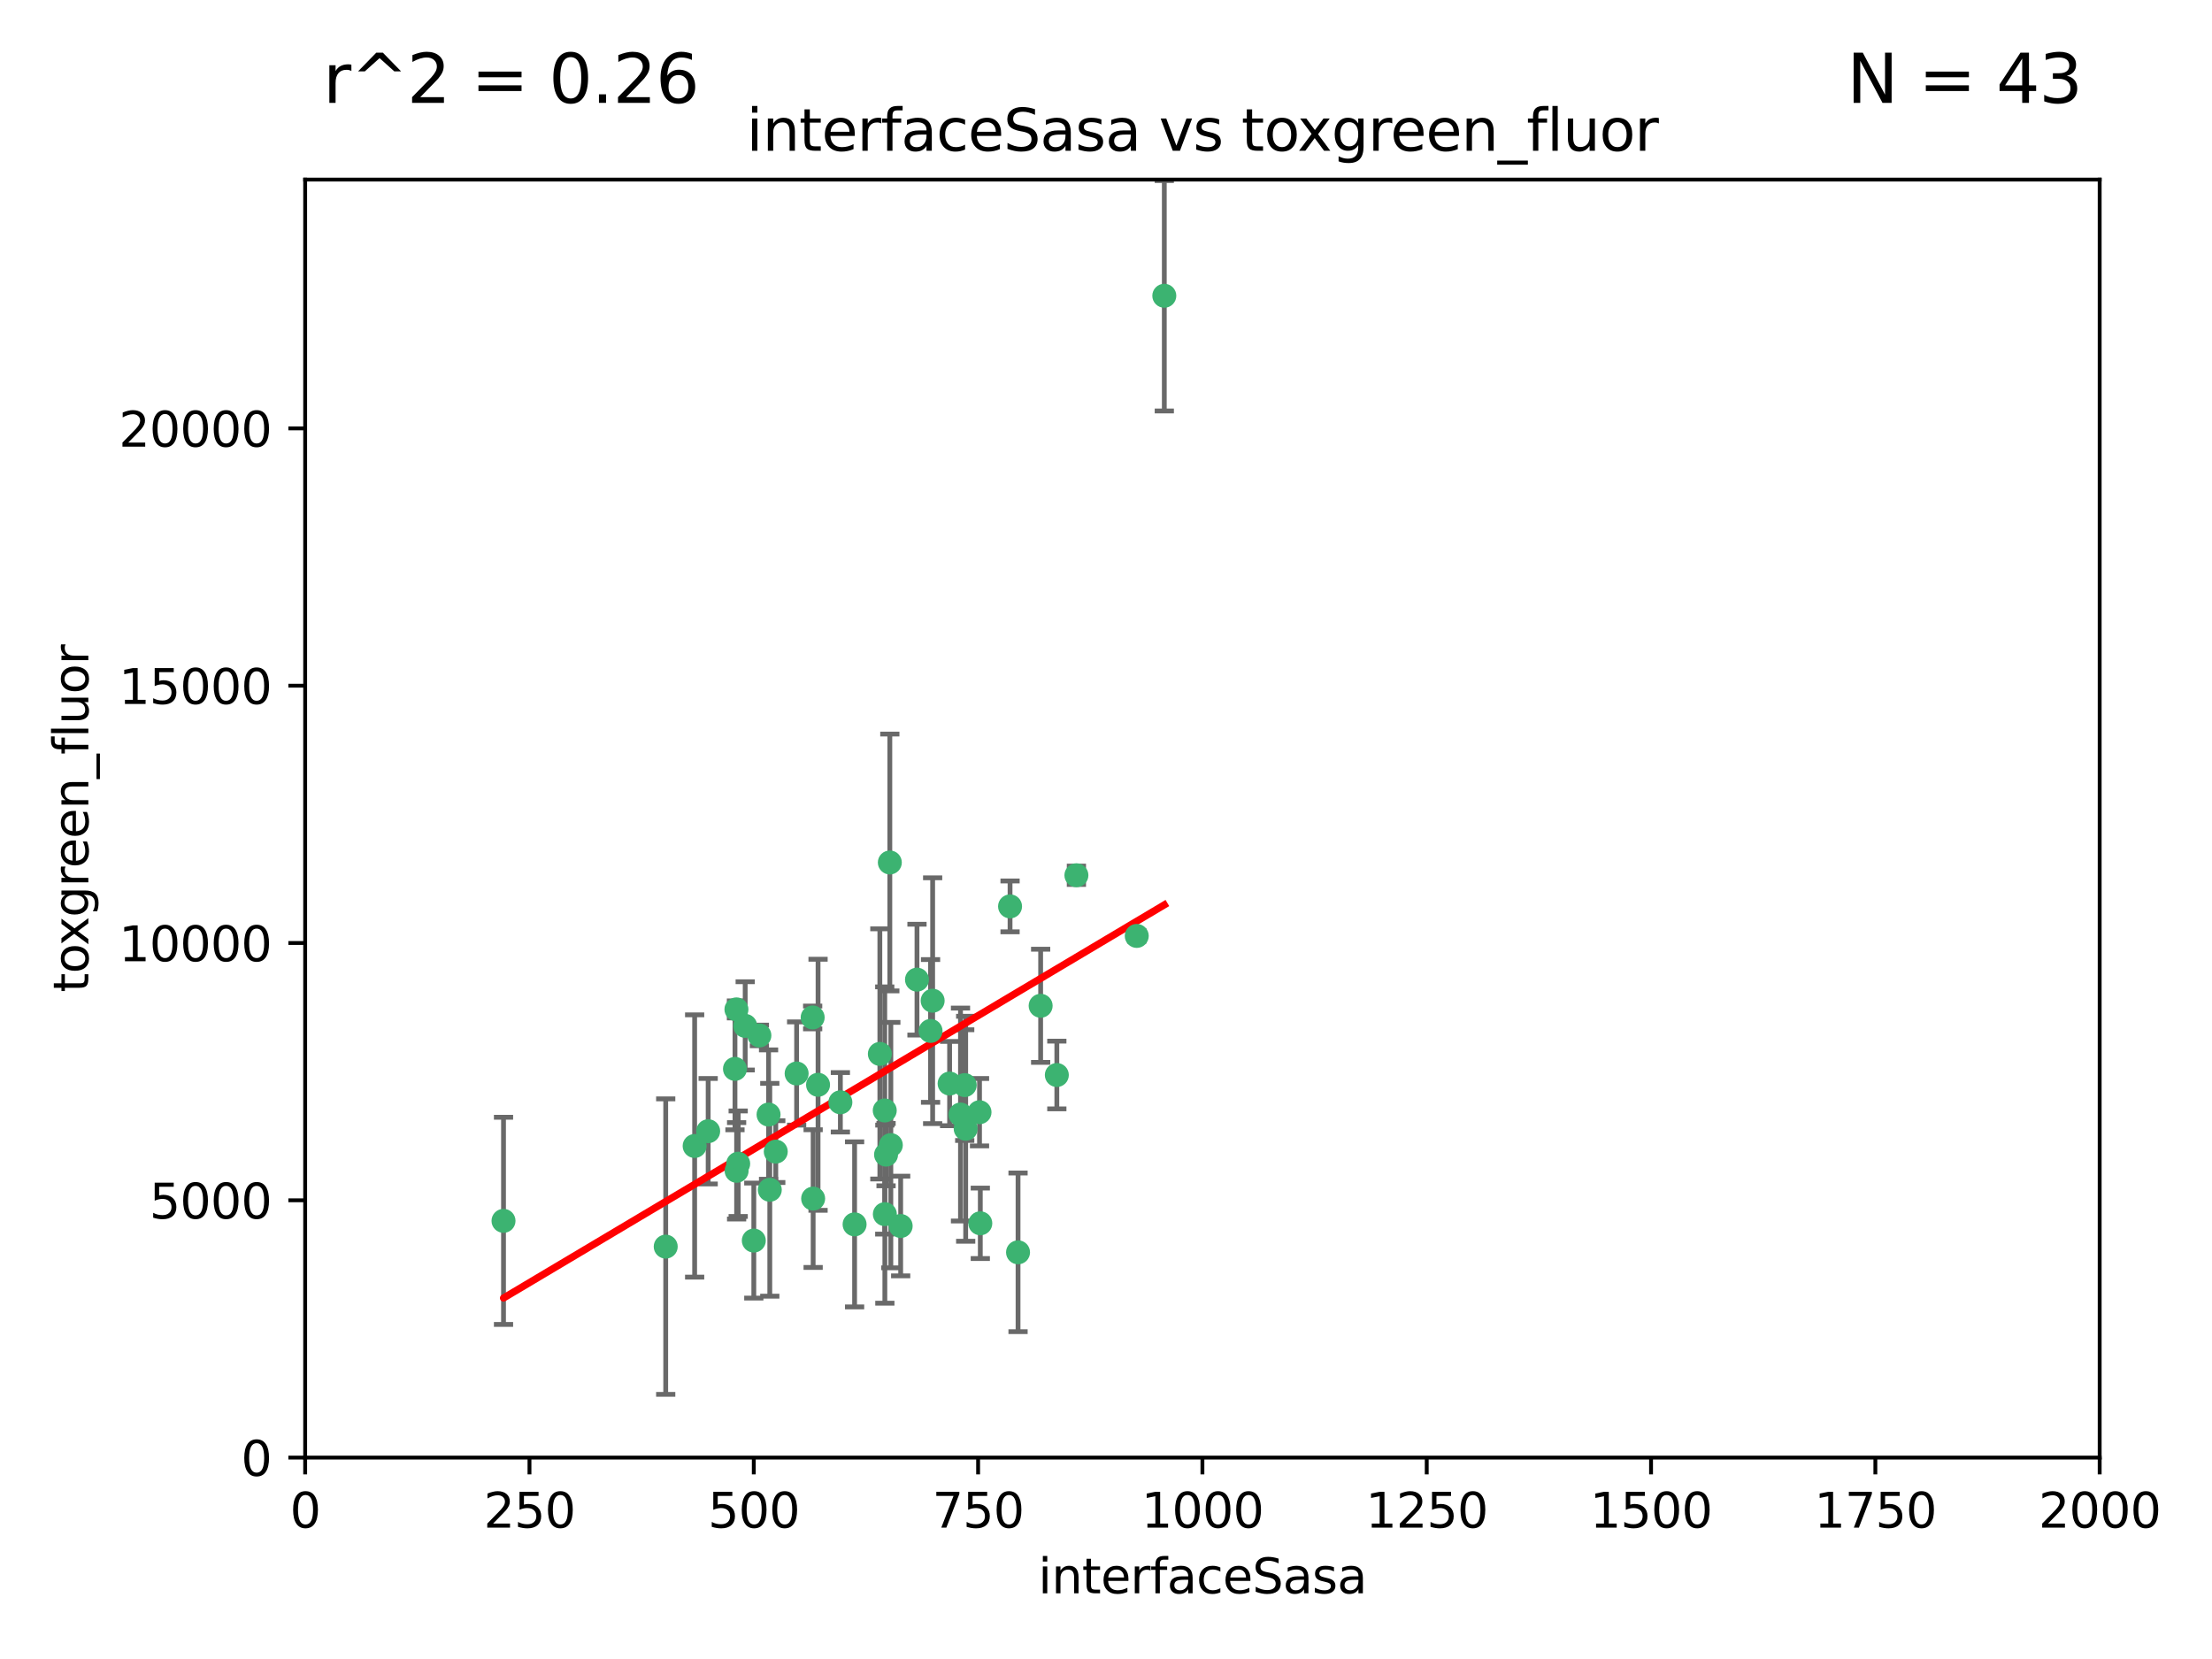 <?xml version="1.0" encoding="utf-8" standalone="no"?>
<!DOCTYPE svg PUBLIC "-//W3C//DTD SVG 1.1//EN"
  "http://www.w3.org/Graphics/SVG/1.1/DTD/svg11.dtd">
<svg xmlns:xlink="http://www.w3.org/1999/xlink" width="460.8pt" height="345.6pt" viewBox="0 0 460.8 345.6" xmlns="http://www.w3.org/2000/svg" version="1.1">
 <defs>
  <style type="text/css">*{stroke-linejoin: round; stroke-linecap: butt}</style>
 </defs>
 <g id="figure_1">
  <g id="patch_1">
   <path d="M 0 345.6 
L 460.8 345.6 
L 460.8 0 
L 0 0 
z
" style="fill: #ffffff"/>
  </g>
  <g id="axes_1">
   <g id="patch_2">
    <path d="M 63.571 303.64 
L 437.4 303.64 
L 437.4 37.411 
L 63.571 37.411 
z
" style="fill: #ffffff"/>
   </g>
   <g id="PathCollection_1">
    <defs>
     <path id="m0ad958ad41" d="M 0 1.118 
C 0.297 1.118 0.581 1 0.791 0.791 
C 1 0.581 1.118 0.297 1.118 0 
C 1.118 -0.297 1 -0.581 0.791 -0.791 
C 0.581 -1 0.297 -1.118 0 -1.118 
C -0.297 -1.118 -0.581 -1 -0.791 -0.791 
C -1 -0.581 -1.118 -0.297 -1.118 0 
C -1.118 0.297 -1 0.581 -0.791 0.791 
C -0.581 1 -0.297 1.118 0 1.118 
z
" style="stroke: #3cb371"/>
    </defs>
    <g clip-path="url(#p25131ff11c)">
     <use xlink:href="#m0ad958ad41" x="242.546" y="61.614" style="fill: #3cb371; stroke: #3cb371"/>
     <use xlink:href="#m0ad958ad41" x="224.235" y="182.332" style="fill: #3cb371; stroke: #3cb371"/>
     <use xlink:href="#m0ad958ad41" x="212.077" y="260.882" style="fill: #3cb371; stroke: #3cb371"/>
     <use xlink:href="#m0ad958ad41" x="216.785" y="209.523" style="fill: #3cb371; stroke: #3cb371"/>
     <use xlink:href="#m0ad958ad41" x="220.157" y="223.946" style="fill: #3cb371; stroke: #3cb371"/>
     <use xlink:href="#m0ad958ad41" x="160.361" y="247.854" style="fill: #3cb371; stroke: #3cb371"/>
     <use xlink:href="#m0ad958ad41" x="236.807" y="194.97" style="fill: #3cb371; stroke: #3cb371"/>
     <use xlink:href="#m0ad958ad41" x="183.29" y="219.551" style="fill: #3cb371; stroke: #3cb371"/>
     <use xlink:href="#m0ad958ad41" x="204.215" y="254.837" style="fill: #3cb371; stroke: #3cb371"/>
     <use xlink:href="#m0ad958ad41" x="184.309" y="231.332" style="fill: #3cb371; stroke: #3cb371"/>
     <use xlink:href="#m0ad958ad41" x="201.17" y="235.142" style="fill: #3cb371; stroke: #3cb371"/>
     <use xlink:href="#m0ad958ad41" x="197.821" y="225.726" style="fill: #3cb371; stroke: #3cb371"/>
     <use xlink:href="#m0ad958ad41" x="178.028" y="255.06" style="fill: #3cb371; stroke: #3cb371"/>
     <use xlink:href="#m0ad958ad41" x="175.066" y="229.629" style="fill: #3cb371; stroke: #3cb371"/>
     <use xlink:href="#m0ad958ad41" x="193.852" y="214.763" style="fill: #3cb371; stroke: #3cb371"/>
     <use xlink:href="#m0ad958ad41" x="153.451" y="243.9" style="fill: #3cb371; stroke: #3cb371"/>
     <use xlink:href="#m0ad958ad41" x="184.581" y="240.53" style="fill: #3cb371; stroke: #3cb371"/>
     <use xlink:href="#m0ad958ad41" x="184.331" y="252.93" style="fill: #3cb371; stroke: #3cb371"/>
     <use xlink:href="#m0ad958ad41" x="158.193" y="215.703" style="fill: #3cb371; stroke: #3cb371"/>
     <use xlink:href="#m0ad958ad41" x="191.024" y="204.074" style="fill: #3cb371; stroke: #3cb371"/>
     <use xlink:href="#m0ad958ad41" x="170.415" y="225.982" style="fill: #3cb371; stroke: #3cb371"/>
     <use xlink:href="#m0ad958ad41" x="185.576" y="238.546" style="fill: #3cb371; stroke: #3cb371"/>
     <use xlink:href="#m0ad958ad41" x="161.606" y="239.903" style="fill: #3cb371; stroke: #3cb371"/>
     <use xlink:href="#m0ad958ad41" x="210.413" y="188.817" style="fill: #3cb371; stroke: #3cb371"/>
     <use xlink:href="#m0ad958ad41" x="169.294" y="211.954" style="fill: #3cb371; stroke: #3cb371"/>
     <use xlink:href="#m0ad958ad41" x="147.524" y="235.652" style="fill: #3cb371; stroke: #3cb371"/>
     <use xlink:href="#m0ad958ad41" x="187.626" y="255.398" style="fill: #3cb371; stroke: #3cb371"/>
     <use xlink:href="#m0ad958ad41" x="194.288" y="208.467" style="fill: #3cb371; stroke: #3cb371"/>
     <use xlink:href="#m0ad958ad41" x="155.238" y="213.709" style="fill: #3cb371; stroke: #3cb371"/>
     <use xlink:href="#m0ad958ad41" x="153.778" y="242.42" style="fill: #3cb371; stroke: #3cb371"/>
     <use xlink:href="#m0ad958ad41" x="200.09" y="232.178" style="fill: #3cb371; stroke: #3cb371"/>
     <use xlink:href="#m0ad958ad41" x="169.393" y="249.688" style="fill: #3cb371; stroke: #3cb371"/>
     <use xlink:href="#m0ad958ad41" x="157.032" y="258.434" style="fill: #3cb371; stroke: #3cb371"/>
     <use xlink:href="#m0ad958ad41" x="138.681" y="259.693" style="fill: #3cb371; stroke: #3cb371"/>
     <use xlink:href="#m0ad958ad41" x="204.052" y="231.695" style="fill: #3cb371; stroke: #3cb371"/>
     <use xlink:href="#m0ad958ad41" x="144.707" y="238.73" style="fill: #3cb371; stroke: #3cb371"/>
     <use xlink:href="#m0ad958ad41" x="104.891" y="254.326" style="fill: #3cb371; stroke: #3cb371"/>
     <use xlink:href="#m0ad958ad41" x="165.952" y="223.629" style="fill: #3cb371; stroke: #3cb371"/>
     <use xlink:href="#m0ad958ad41" x="185.368" y="179.671" style="fill: #3cb371; stroke: #3cb371"/>
     <use xlink:href="#m0ad958ad41" x="200.968" y="226.048" style="fill: #3cb371; stroke: #3cb371"/>
     <use xlink:href="#m0ad958ad41" x="153.109" y="222.67" style="fill: #3cb371; stroke: #3cb371"/>
     <use xlink:href="#m0ad958ad41" x="153.414" y="210.275" style="fill: #3cb371; stroke: #3cb371"/>
     <use xlink:href="#m0ad958ad41" x="160.105" y="232.185" style="fill: #3cb371; stroke: #3cb371"/>
    </g>
   </g>
   <g id="matplotlib.axis_1">
    <g id="xtick_1">
     <g id="line2d_1">
      <defs>
       <path id="m8284b70ce5" d="M 0 0 
L 0 3.5 
" style="stroke: #000000; stroke-width: 0.8"/>
      </defs>
      <g>
       <use xlink:href="#m8284b70ce5" x="63.571" y="303.64" style="stroke: #000000; stroke-width: 0.8"/>
      </g>
     </g>
     <g id="text_1">
      <!-- 0 -->
      <g transform="translate(60.39 318.238)scale(0.1 -0.1)">
       <defs>
        <path id="DejaVuSans-30" d="M 2034 4250 
Q 1547 4250 1301 3770 
Q 1056 3291 1056 2328 
Q 1056 1369 1301 889 
Q 1547 409 2034 409 
Q 2525 409 2770 889 
Q 3016 1369 3016 2328 
Q 3016 3291 2770 3770 
Q 2525 4250 2034 4250 
z
M 2034 4750 
Q 2819 4750 3233 4129 
Q 3647 3509 3647 2328 
Q 3647 1150 3233 529 
Q 2819 -91 2034 -91 
Q 1250 -91 836 529 
Q 422 1150 422 2328 
Q 422 3509 836 4129 
Q 1250 4750 2034 4750 
z
" transform="scale(0.016)"/>
       </defs>
       <use xlink:href="#DejaVuSans-30"/>
      </g>
     </g>
    </g>
    <g id="xtick_2">
     <g id="line2d_2">
      <g>
       <use xlink:href="#m8284b70ce5" x="110.3" y="303.64" style="stroke: #000000; stroke-width: 0.8"/>
      </g>
     </g>
     <g id="text_2">
      <!-- 250 -->
      <g transform="translate(100.756 318.238)scale(0.1 -0.1)">
       <defs>
        <path id="DejaVuSans-32" d="M 1228 531 
L 3431 531 
L 3431 0 
L 469 0 
L 469 531 
Q 828 903 1448 1529 
Q 2069 2156 2228 2338 
Q 2531 2678 2651 2914 
Q 2772 3150 2772 3378 
Q 2772 3750 2511 3984 
Q 2250 4219 1831 4219 
Q 1534 4219 1204 4116 
Q 875 4013 500 3803 
L 500 4441 
Q 881 4594 1212 4672 
Q 1544 4750 1819 4750 
Q 2544 4750 2975 4387 
Q 3406 4025 3406 3419 
Q 3406 3131 3298 2873 
Q 3191 2616 2906 2266 
Q 2828 2175 2409 1742 
Q 1991 1309 1228 531 
z
" transform="scale(0.016)"/>
        <path id="DejaVuSans-35" d="M 691 4666 
L 3169 4666 
L 3169 4134 
L 1269 4134 
L 1269 2991 
Q 1406 3038 1543 3061 
Q 1681 3084 1819 3084 
Q 2600 3084 3056 2656 
Q 3513 2228 3513 1497 
Q 3513 744 3044 326 
Q 2575 -91 1722 -91 
Q 1428 -91 1123 -41 
Q 819 9 494 109 
L 494 744 
Q 775 591 1075 516 
Q 1375 441 1709 441 
Q 2250 441 2565 725 
Q 2881 1009 2881 1497 
Q 2881 1984 2565 2268 
Q 2250 2553 1709 2553 
Q 1456 2553 1204 2497 
Q 953 2441 691 2322 
L 691 4666 
z
" transform="scale(0.016)"/>
       </defs>
       <use xlink:href="#DejaVuSans-32"/>
       <use xlink:href="#DejaVuSans-35" x="63.623"/>
       <use xlink:href="#DejaVuSans-30" x="127.246"/>
      </g>
     </g>
    </g>
    <g id="xtick_3">
     <g id="line2d_3">
      <g>
       <use xlink:href="#m8284b70ce5" x="157.028" y="303.64" style="stroke: #000000; stroke-width: 0.8"/>
      </g>
     </g>
     <g id="text_3">
      <!-- 500 -->
      <g transform="translate(147.485 318.238)scale(0.1 -0.1)">
       <use xlink:href="#DejaVuSans-35"/>
       <use xlink:href="#DejaVuSans-30" x="63.623"/>
       <use xlink:href="#DejaVuSans-30" x="127.246"/>
      </g>
     </g>
    </g>
    <g id="xtick_4">
     <g id="line2d_4">
      <g>
       <use xlink:href="#m8284b70ce5" x="203.757" y="303.64" style="stroke: #000000; stroke-width: 0.8"/>
      </g>
     </g>
     <g id="text_4">
      <!-- 750 -->
      <g transform="translate(194.213 318.238)scale(0.1 -0.1)">
       <defs>
        <path id="DejaVuSans-37" d="M 525 4666 
L 3525 4666 
L 3525 4397 
L 1831 0 
L 1172 0 
L 2766 4134 
L 525 4134 
L 525 4666 
z
" transform="scale(0.016)"/>
       </defs>
       <use xlink:href="#DejaVuSans-37"/>
       <use xlink:href="#DejaVuSans-35" x="63.623"/>
       <use xlink:href="#DejaVuSans-30" x="127.246"/>
      </g>
     </g>
    </g>
    <g id="xtick_5">
     <g id="line2d_5">
      <g>
       <use xlink:href="#m8284b70ce5" x="250.486" y="303.64" style="stroke: #000000; stroke-width: 0.8"/>
      </g>
     </g>
     <g id="text_5">
      <!-- 1000 -->
      <g transform="translate(237.761 318.238)scale(0.1 -0.1)">
       <defs>
        <path id="DejaVuSans-31" d="M 794 531 
L 1825 531 
L 1825 4091 
L 703 3866 
L 703 4441 
L 1819 4666 
L 2450 4666 
L 2450 531 
L 3481 531 
L 3481 0 
L 794 0 
L 794 531 
z
" transform="scale(0.016)"/>
       </defs>
       <use xlink:href="#DejaVuSans-31"/>
       <use xlink:href="#DejaVuSans-30" x="63.623"/>
       <use xlink:href="#DejaVuSans-30" x="127.246"/>
       <use xlink:href="#DejaVuSans-30" x="190.869"/>
      </g>
     </g>
    </g>
    <g id="xtick_6">
     <g id="line2d_6">
      <g>
       <use xlink:href="#m8284b70ce5" x="297.214" y="303.64" style="stroke: #000000; stroke-width: 0.8"/>
      </g>
     </g>
     <g id="text_6">
      <!-- 1250 -->
      <g transform="translate(284.489 318.238)scale(0.1 -0.1)">
       <use xlink:href="#DejaVuSans-31"/>
       <use xlink:href="#DejaVuSans-32" x="63.623"/>
       <use xlink:href="#DejaVuSans-35" x="127.246"/>
       <use xlink:href="#DejaVuSans-30" x="190.869"/>
      </g>
     </g>
    </g>
    <g id="xtick_7">
     <g id="line2d_7">
      <g>
       <use xlink:href="#m8284b70ce5" x="343.943" y="303.64" style="stroke: #000000; stroke-width: 0.8"/>
      </g>
     </g>
     <g id="text_7">
      <!-- 1500 -->
      <g transform="translate(331.218 318.238)scale(0.1 -0.1)">
       <use xlink:href="#DejaVuSans-31"/>
       <use xlink:href="#DejaVuSans-35" x="63.623"/>
       <use xlink:href="#DejaVuSans-30" x="127.246"/>
       <use xlink:href="#DejaVuSans-30" x="190.869"/>
      </g>
     </g>
    </g>
    <g id="xtick_8">
     <g id="line2d_8">
      <g>
       <use xlink:href="#m8284b70ce5" x="390.671" y="303.64" style="stroke: #000000; stroke-width: 0.8"/>
      </g>
     </g>
     <g id="text_8">
      <!-- 1750 -->
      <g transform="translate(377.946 318.238)scale(0.1 -0.1)">
       <use xlink:href="#DejaVuSans-31"/>
       <use xlink:href="#DejaVuSans-37" x="63.623"/>
       <use xlink:href="#DejaVuSans-35" x="127.246"/>
       <use xlink:href="#DejaVuSans-30" x="190.869"/>
      </g>
     </g>
    </g>
    <g id="xtick_9">
     <g id="line2d_9">
      <g>
       <use xlink:href="#m8284b70ce5" x="437.4" y="303.64" style="stroke: #000000; stroke-width: 0.8"/>
      </g>
     </g>
     <g id="text_9">
      <!-- 2000 -->
      <g transform="translate(424.675 318.238)scale(0.1 -0.1)">
       <use xlink:href="#DejaVuSans-32"/>
       <use xlink:href="#DejaVuSans-30" x="63.623"/>
       <use xlink:href="#DejaVuSans-30" x="127.246"/>
       <use xlink:href="#DejaVuSans-30" x="190.869"/>
      </g>
     </g>
    </g>
    <g id="text_10">
     <!-- interfaceSasa -->
     <g transform="translate(216.279 331.917)scale(0.1 -0.1)">
      <defs>
       <path id="DejaVuSans-69" d="M 603 3500 
L 1178 3500 
L 1178 0 
L 603 0 
L 603 3500 
z
M 603 4863 
L 1178 4863 
L 1178 4134 
L 603 4134 
L 603 4863 
z
" transform="scale(0.016)"/>
       <path id="DejaVuSans-6e" d="M 3513 2113 
L 3513 0 
L 2938 0 
L 2938 2094 
Q 2938 2591 2744 2837 
Q 2550 3084 2163 3084 
Q 1697 3084 1428 2787 
Q 1159 2491 1159 1978 
L 1159 0 
L 581 0 
L 581 3500 
L 1159 3500 
L 1159 2956 
Q 1366 3272 1645 3428 
Q 1925 3584 2291 3584 
Q 2894 3584 3203 3211 
Q 3513 2838 3513 2113 
z
" transform="scale(0.016)"/>
       <path id="DejaVuSans-74" d="M 1172 4494 
L 1172 3500 
L 2356 3500 
L 2356 3053 
L 1172 3053 
L 1172 1153 
Q 1172 725 1289 603 
Q 1406 481 1766 481 
L 2356 481 
L 2356 0 
L 1766 0 
Q 1100 0 847 248 
Q 594 497 594 1153 
L 594 3053 
L 172 3053 
L 172 3500 
L 594 3500 
L 594 4494 
L 1172 4494 
z
" transform="scale(0.016)"/>
       <path id="DejaVuSans-65" d="M 3597 1894 
L 3597 1613 
L 953 1613 
Q 991 1019 1311 708 
Q 1631 397 2203 397 
Q 2534 397 2845 478 
Q 3156 559 3463 722 
L 3463 178 
Q 3153 47 2828 -22 
Q 2503 -91 2169 -91 
Q 1331 -91 842 396 
Q 353 884 353 1716 
Q 353 2575 817 3079 
Q 1281 3584 2069 3584 
Q 2775 3584 3186 3129 
Q 3597 2675 3597 1894 
z
M 3022 2063 
Q 3016 2534 2758 2815 
Q 2500 3097 2075 3097 
Q 1594 3097 1305 2825 
Q 1016 2553 972 2059 
L 3022 2063 
z
" transform="scale(0.016)"/>
       <path id="DejaVuSans-72" d="M 2631 2963 
Q 2534 3019 2420 3045 
Q 2306 3072 2169 3072 
Q 1681 3072 1420 2755 
Q 1159 2438 1159 1844 
L 1159 0 
L 581 0 
L 581 3500 
L 1159 3500 
L 1159 2956 
Q 1341 3275 1631 3429 
Q 1922 3584 2338 3584 
Q 2397 3584 2469 3576 
Q 2541 3569 2628 3553 
L 2631 2963 
z
" transform="scale(0.016)"/>
       <path id="DejaVuSans-66" d="M 2375 4863 
L 2375 4384 
L 1825 4384 
Q 1516 4384 1395 4259 
Q 1275 4134 1275 3809 
L 1275 3500 
L 2222 3500 
L 2222 3053 
L 1275 3053 
L 1275 0 
L 697 0 
L 697 3053 
L 147 3053 
L 147 3500 
L 697 3500 
L 697 3744 
Q 697 4328 969 4595 
Q 1241 4863 1831 4863 
L 2375 4863 
z
" transform="scale(0.016)"/>
       <path id="DejaVuSans-61" d="M 2194 1759 
Q 1497 1759 1228 1600 
Q 959 1441 959 1056 
Q 959 750 1161 570 
Q 1363 391 1709 391 
Q 2188 391 2477 730 
Q 2766 1069 2766 1631 
L 2766 1759 
L 2194 1759 
z
M 3341 1997 
L 3341 0 
L 2766 0 
L 2766 531 
Q 2569 213 2275 61 
Q 1981 -91 1556 -91 
Q 1019 -91 701 211 
Q 384 513 384 1019 
Q 384 1609 779 1909 
Q 1175 2209 1959 2209 
L 2766 2209 
L 2766 2266 
Q 2766 2663 2505 2880 
Q 2244 3097 1772 3097 
Q 1472 3097 1187 3025 
Q 903 2953 641 2809 
L 641 3341 
Q 956 3463 1253 3523 
Q 1550 3584 1831 3584 
Q 2591 3584 2966 3190 
Q 3341 2797 3341 1997 
z
" transform="scale(0.016)"/>
       <path id="DejaVuSans-63" d="M 3122 3366 
L 3122 2828 
Q 2878 2963 2633 3030 
Q 2388 3097 2138 3097 
Q 1578 3097 1268 2742 
Q 959 2388 959 1747 
Q 959 1106 1268 751 
Q 1578 397 2138 397 
Q 2388 397 2633 464 
Q 2878 531 3122 666 
L 3122 134 
Q 2881 22 2623 -34 
Q 2366 -91 2075 -91 
Q 1284 -91 818 406 
Q 353 903 353 1747 
Q 353 2603 823 3093 
Q 1294 3584 2113 3584 
Q 2378 3584 2631 3529 
Q 2884 3475 3122 3366 
z
" transform="scale(0.016)"/>
       <path id="DejaVuSans-53" d="M 3425 4513 
L 3425 3897 
Q 3066 4069 2747 4153 
Q 2428 4238 2131 4238 
Q 1616 4238 1336 4038 
Q 1056 3838 1056 3469 
Q 1056 3159 1242 3001 
Q 1428 2844 1947 2747 
L 2328 2669 
Q 3034 2534 3370 2195 
Q 3706 1856 3706 1288 
Q 3706 609 3251 259 
Q 2797 -91 1919 -91 
Q 1588 -91 1214 -16 
Q 841 59 441 206 
L 441 856 
Q 825 641 1194 531 
Q 1563 422 1919 422 
Q 2459 422 2753 634 
Q 3047 847 3047 1241 
Q 3047 1584 2836 1778 
Q 2625 1972 2144 2069 
L 1759 2144 
Q 1053 2284 737 2584 
Q 422 2884 422 3419 
Q 422 4038 858 4394 
Q 1294 4750 2059 4750 
Q 2388 4750 2728 4690 
Q 3069 4631 3425 4513 
z
" transform="scale(0.016)"/>
       <path id="DejaVuSans-73" d="M 2834 3397 
L 2834 2853 
Q 2591 2978 2328 3040 
Q 2066 3103 1784 3103 
Q 1356 3103 1142 2972 
Q 928 2841 928 2578 
Q 928 2378 1081 2264 
Q 1234 2150 1697 2047 
L 1894 2003 
Q 2506 1872 2764 1633 
Q 3022 1394 3022 966 
Q 3022 478 2636 193 
Q 2250 -91 1575 -91 
Q 1294 -91 989 -36 
Q 684 19 347 128 
L 347 722 
Q 666 556 975 473 
Q 1284 391 1588 391 
Q 1994 391 2212 530 
Q 2431 669 2431 922 
Q 2431 1156 2273 1281 
Q 2116 1406 1581 1522 
L 1381 1569 
Q 847 1681 609 1914 
Q 372 2147 372 2553 
Q 372 3047 722 3315 
Q 1072 3584 1716 3584 
Q 2034 3584 2315 3537 
Q 2597 3491 2834 3397 
z
" transform="scale(0.016)"/>
      </defs>
      <use xlink:href="#DejaVuSans-69"/>
      <use xlink:href="#DejaVuSans-6e" x="27.783"/>
      <use xlink:href="#DejaVuSans-74" x="91.162"/>
      <use xlink:href="#DejaVuSans-65" x="130.371"/>
      <use xlink:href="#DejaVuSans-72" x="191.895"/>
      <use xlink:href="#DejaVuSans-66" x="233.008"/>
      <use xlink:href="#DejaVuSans-61" x="268.213"/>
      <use xlink:href="#DejaVuSans-63" x="329.492"/>
      <use xlink:href="#DejaVuSans-65" x="384.473"/>
      <use xlink:href="#DejaVuSans-53" x="445.996"/>
      <use xlink:href="#DejaVuSans-61" x="509.473"/>
      <use xlink:href="#DejaVuSans-73" x="570.752"/>
      <use xlink:href="#DejaVuSans-61" x="622.852"/>
     </g>
    </g>
   </g>
   <g id="matplotlib.axis_2">
    <g id="ytick_1">
     <g id="line2d_10">
      <defs>
       <path id="m0532ae2ba1" d="M 0 0 
L -3.5 0 
" style="stroke: #000000; stroke-width: 0.8"/>
      </defs>
      <g>
       <use xlink:href="#m0532ae2ba1" x="63.571" y="303.64" style="stroke: #000000; stroke-width: 0.8"/>
      </g>
     </g>
     <g id="text_11">
      <!-- 0 -->
      <g transform="translate(50.209 307.439)scale(0.1 -0.1)">
       <use xlink:href="#DejaVuSans-30"/>
      </g>
     </g>
    </g>
    <g id="ytick_2">
     <g id="line2d_11">
      <g>
       <use xlink:href="#m0532ae2ba1" x="63.571" y="250.04" style="stroke: #000000; stroke-width: 0.8"/>
      </g>
     </g>
     <g id="text_12">
      <!-- 5000 -->
      <g transform="translate(31.121 253.84)scale(0.1 -0.1)">
       <use xlink:href="#DejaVuSans-35"/>
       <use xlink:href="#DejaVuSans-30" x="63.623"/>
       <use xlink:href="#DejaVuSans-30" x="127.246"/>
       <use xlink:href="#DejaVuSans-30" x="190.869"/>
      </g>
     </g>
    </g>
    <g id="ytick_3">
     <g id="line2d_12">
      <g>
       <use xlink:href="#m0532ae2ba1" x="63.571" y="196.441" style="stroke: #000000; stroke-width: 0.8"/>
      </g>
     </g>
     <g id="text_13">
      <!-- 10000 -->
      <g transform="translate(24.759 200.24)scale(0.1 -0.1)">
       <use xlink:href="#DejaVuSans-31"/>
       <use xlink:href="#DejaVuSans-30" x="63.623"/>
       <use xlink:href="#DejaVuSans-30" x="127.246"/>
       <use xlink:href="#DejaVuSans-30" x="190.869"/>
       <use xlink:href="#DejaVuSans-30" x="254.492"/>
      </g>
     </g>
    </g>
    <g id="ytick_4">
     <g id="line2d_13">
      <g>
       <use xlink:href="#m0532ae2ba1" x="63.571" y="142.841" style="stroke: #000000; stroke-width: 0.8"/>
      </g>
     </g>
     <g id="text_14">
      <!-- 15000 -->
      <g transform="translate(24.759 146.64)scale(0.1 -0.1)">
       <use xlink:href="#DejaVuSans-31"/>
       <use xlink:href="#DejaVuSans-35" x="63.623"/>
       <use xlink:href="#DejaVuSans-30" x="127.246"/>
       <use xlink:href="#DejaVuSans-30" x="190.869"/>
       <use xlink:href="#DejaVuSans-30" x="254.492"/>
      </g>
     </g>
    </g>
    <g id="ytick_5">
     <g id="line2d_14">
      <g>
       <use xlink:href="#m0532ae2ba1" x="63.571" y="89.242" style="stroke: #000000; stroke-width: 0.8"/>
      </g>
     </g>
     <g id="text_15">
      <!-- 20000 -->
      <g transform="translate(24.759 93.041)scale(0.1 -0.1)">
       <use xlink:href="#DejaVuSans-32"/>
       <use xlink:href="#DejaVuSans-30" x="63.623"/>
       <use xlink:href="#DejaVuSans-30" x="127.246"/>
       <use xlink:href="#DejaVuSans-30" x="190.869"/>
       <use xlink:href="#DejaVuSans-30" x="254.492"/>
      </g>
     </g>
    </g>
    <g id="text_16">
     <!-- toxgreen_fluor -->
     <g transform="translate(18.401 206.72)rotate(-90)scale(0.1 -0.1)">
      <defs>
       <path id="DejaVuSans-6f" d="M 1959 3097 
Q 1497 3097 1228 2736 
Q 959 2375 959 1747 
Q 959 1119 1226 758 
Q 1494 397 1959 397 
Q 2419 397 2687 759 
Q 2956 1122 2956 1747 
Q 2956 2369 2687 2733 
Q 2419 3097 1959 3097 
z
M 1959 3584 
Q 2709 3584 3137 3096 
Q 3566 2609 3566 1747 
Q 3566 888 3137 398 
Q 2709 -91 1959 -91 
Q 1206 -91 779 398 
Q 353 888 353 1747 
Q 353 2609 779 3096 
Q 1206 3584 1959 3584 
z
" transform="scale(0.016)"/>
       <path id="DejaVuSans-78" d="M 3513 3500 
L 2247 1797 
L 3578 0 
L 2900 0 
L 1881 1375 
L 863 0 
L 184 0 
L 1544 1831 
L 300 3500 
L 978 3500 
L 1906 2253 
L 2834 3500 
L 3513 3500 
z
" transform="scale(0.016)"/>
       <path id="DejaVuSans-67" d="M 2906 1791 
Q 2906 2416 2648 2759 
Q 2391 3103 1925 3103 
Q 1463 3103 1205 2759 
Q 947 2416 947 1791 
Q 947 1169 1205 825 
Q 1463 481 1925 481 
Q 2391 481 2648 825 
Q 2906 1169 2906 1791 
z
M 3481 434 
Q 3481 -459 3084 -895 
Q 2688 -1331 1869 -1331 
Q 1566 -1331 1297 -1286 
Q 1028 -1241 775 -1147 
L 775 -588 
Q 1028 -725 1275 -790 
Q 1522 -856 1778 -856 
Q 2344 -856 2625 -561 
Q 2906 -266 2906 331 
L 2906 616 
Q 2728 306 2450 153 
Q 2172 0 1784 0 
Q 1141 0 747 490 
Q 353 981 353 1791 
Q 353 2603 747 3093 
Q 1141 3584 1784 3584 
Q 2172 3584 2450 3431 
Q 2728 3278 2906 2969 
L 2906 3500 
L 3481 3500 
L 3481 434 
z
" transform="scale(0.016)"/>
       <path id="DejaVuSans-5f" d="M 3263 -1063 
L 3263 -1509 
L -63 -1509 
L -63 -1063 
L 3263 -1063 
z
" transform="scale(0.016)"/>
       <path id="DejaVuSans-6c" d="M 603 4863 
L 1178 4863 
L 1178 0 
L 603 0 
L 603 4863 
z
" transform="scale(0.016)"/>
       <path id="DejaVuSans-75" d="M 544 1381 
L 544 3500 
L 1119 3500 
L 1119 1403 
Q 1119 906 1312 657 
Q 1506 409 1894 409 
Q 2359 409 2629 706 
Q 2900 1003 2900 1516 
L 2900 3500 
L 3475 3500 
L 3475 0 
L 2900 0 
L 2900 538 
Q 2691 219 2414 64 
Q 2138 -91 1772 -91 
Q 1169 -91 856 284 
Q 544 659 544 1381 
z
M 1991 3584 
L 1991 3584 
z
" transform="scale(0.016)"/>
      </defs>
      <use xlink:href="#DejaVuSans-74"/>
      <use xlink:href="#DejaVuSans-6f" x="39.209"/>
      <use xlink:href="#DejaVuSans-78" x="97.266"/>
      <use xlink:href="#DejaVuSans-67" x="156.445"/>
      <use xlink:href="#DejaVuSans-72" x="219.922"/>
      <use xlink:href="#DejaVuSans-65" x="258.785"/>
      <use xlink:href="#DejaVuSans-65" x="320.309"/>
      <use xlink:href="#DejaVuSans-6e" x="381.832"/>
      <use xlink:href="#DejaVuSans-5f" x="445.211"/>
      <use xlink:href="#DejaVuSans-66" x="495.211"/>
      <use xlink:href="#DejaVuSans-6c" x="530.416"/>
      <use xlink:href="#DejaVuSans-75" x="558.199"/>
      <use xlink:href="#DejaVuSans-6f" x="621.578"/>
      <use xlink:href="#DejaVuSans-72" x="682.76"/>
     </g>
    </g>
   </g>
   <g id="LineCollection_1">
    <path d="M 242.546 85.61 
L 242.546 37.617 
" clip-path="url(#p25131ff11c)" style="fill: none; stroke: #696969"/>
    <path d="M 224.235 184.246 
L 224.235 180.418 
" clip-path="url(#p25131ff11c)" style="fill: none; stroke: #696969"/>
    <path d="M 212.077 277.405 
L 212.077 244.359 
" clip-path="url(#p25131ff11c)" style="fill: none; stroke: #696969"/>
    <path d="M 216.785 221.309 
L 216.785 197.738 
" clip-path="url(#p25131ff11c)" style="fill: none; stroke: #696969"/>
    <path d="M 220.157 231 
L 220.157 216.893 
" clip-path="url(#p25131ff11c)" style="fill: none; stroke: #696969"/>
    <path d="M 160.361 270.017 
L 160.361 225.69 
" clip-path="url(#p25131ff11c)" style="fill: none; stroke: #696969"/>
    <path d="M 236.807 196.069 
L 236.807 193.871 
" clip-path="url(#p25131ff11c)" style="fill: none; stroke: #696969"/>
    <path d="M 183.29 245.607 
L 183.29 193.496 
" clip-path="url(#p25131ff11c)" style="fill: none; stroke: #696969"/>
    <path d="M 204.215 262.177 
L 204.215 247.498 
" clip-path="url(#p25131ff11c)" style="fill: none; stroke: #696969"/>
    <path d="M 184.309 257.083 
L 184.309 205.581 
" clip-path="url(#p25131ff11c)" style="fill: none; stroke: #696969"/>
    <path d="M 201.17 258.576 
L 201.17 211.708 
" clip-path="url(#p25131ff11c)" style="fill: none; stroke: #696969"/>
    <path d="M 197.821 234.503 
L 197.821 216.949 
" clip-path="url(#p25131ff11c)" style="fill: none; stroke: #696969"/>
    <path d="M 178.028 272.254 
L 178.028 237.865 
" clip-path="url(#p25131ff11c)" style="fill: none; stroke: #696969"/>
    <path d="M 175.066 235.82 
L 175.066 223.438 
" clip-path="url(#p25131ff11c)" style="fill: none; stroke: #696969"/>
    <path d="M 193.852 229.631 
L 193.852 199.894 
" clip-path="url(#p25131ff11c)" style="fill: none; stroke: #696969"/>
    <path d="M 153.451 253.944 
L 153.451 233.856 
" clip-path="url(#p25131ff11c)" style="fill: none; stroke: #696969"/>
    <path d="M 184.581 247.025 
L 184.581 234.035 
" clip-path="url(#p25131ff11c)" style="fill: none; stroke: #696969"/>
    <path d="M 184.331 271.48 
L 184.331 234.38 
" clip-path="url(#p25131ff11c)" style="fill: none; stroke: #696969"/>
    <path d="M 158.193 217.852 
L 158.193 213.554 
" clip-path="url(#p25131ff11c)" style="fill: none; stroke: #696969"/>
    <path d="M 191.024 215.616 
L 191.024 192.533 
" clip-path="url(#p25131ff11c)" style="fill: none; stroke: #696969"/>
    <path d="M 170.415 252.135 
L 170.415 199.829 
" clip-path="url(#p25131ff11c)" style="fill: none; stroke: #696969"/>
    <path d="M 185.576 264.108 
L 185.576 212.985 
" clip-path="url(#p25131ff11c)" style="fill: none; stroke: #696969"/>
    <path d="M 161.606 246.339 
L 161.606 233.468 
" clip-path="url(#p25131ff11c)" style="fill: none; stroke: #696969"/>
    <path d="M 210.413 194.112 
L 210.413 183.522 
" clip-path="url(#p25131ff11c)" style="fill: none; stroke: #696969"/>
    <path d="M 169.294 214.326 
L 169.294 209.582 
" clip-path="url(#p25131ff11c)" style="fill: none; stroke: #696969"/>
    <path d="M 147.524 246.639 
L 147.524 224.665 
" clip-path="url(#p25131ff11c)" style="fill: none; stroke: #696969"/>
    <path d="M 187.626 265.779 
L 187.626 245.016 
" clip-path="url(#p25131ff11c)" style="fill: none; stroke: #696969"/>
    <path d="M 194.288 234.067 
L 194.288 182.867 
" clip-path="url(#p25131ff11c)" style="fill: none; stroke: #696969"/>
    <path d="M 155.238 222.902 
L 155.238 204.517 
" clip-path="url(#p25131ff11c)" style="fill: none; stroke: #696969"/>
    <path d="M 153.778 253.407 
L 153.778 231.433 
" clip-path="url(#p25131ff11c)" style="fill: none; stroke: #696969"/>
    <path d="M 200.09 254.353 
L 200.09 210.003 
" clip-path="url(#p25131ff11c)" style="fill: none; stroke: #696969"/>
    <path d="M 169.393 264.032 
L 169.393 235.343 
" clip-path="url(#p25131ff11c)" style="fill: none; stroke: #696969"/>
    <path d="M 157.032 270.418 
L 157.032 246.45 
" clip-path="url(#p25131ff11c)" style="fill: none; stroke: #696969"/>
    <path d="M 138.681 290.471 
L 138.681 228.914 
" clip-path="url(#p25131ff11c)" style="fill: none; stroke: #696969"/>
    <path d="M 204.052 238.714 
L 204.052 224.675 
" clip-path="url(#p25131ff11c)" style="fill: none; stroke: #696969"/>
    <path d="M 144.707 266.049 
L 144.707 211.412 
" clip-path="url(#p25131ff11c)" style="fill: none; stroke: #696969"/>
    <path d="M 104.891 275.902 
L 104.891 232.749 
" clip-path="url(#p25131ff11c)" style="fill: none; stroke: #696969"/>
    <path d="M 165.952 234.381 
L 165.952 212.876 
" clip-path="url(#p25131ff11c)" style="fill: none; stroke: #696969"/>
    <path d="M 185.368 206.424 
L 185.368 152.918 
" clip-path="url(#p25131ff11c)" style="fill: none; stroke: #696969"/>
    <path d="M 200.968 237.582 
L 200.968 214.514 
" clip-path="url(#p25131ff11c)" style="fill: none; stroke: #696969"/>
    <path d="M 153.109 235.358 
L 153.109 209.982 
" clip-path="url(#p25131ff11c)" style="fill: none; stroke: #696969"/>
    <path d="M 153.414 212.053 
L 153.414 208.496 
" clip-path="url(#p25131ff11c)" style="fill: none; stroke: #696969"/>
    <path d="M 160.105 245.657 
L 160.105 218.714 
" clip-path="url(#p25131ff11c)" style="fill: none; stroke: #696969"/>
   </g>
   <g id="line2d_15">
    <defs>
     <path id="mbccc37f5cc" d="M 2 0 
L -2 -0 
" style="stroke: #696969"/>
    </defs>
    <g clip-path="url(#p25131ff11c)">
     <use xlink:href="#mbccc37f5cc" x="242.546" y="85.61" style="fill: #696969; stroke: #696969"/>
     <use xlink:href="#mbccc37f5cc" x="224.235" y="184.246" style="fill: #696969; stroke: #696969"/>
     <use xlink:href="#mbccc37f5cc" x="212.077" y="277.405" style="fill: #696969; stroke: #696969"/>
     <use xlink:href="#mbccc37f5cc" x="216.785" y="221.309" style="fill: #696969; stroke: #696969"/>
     <use xlink:href="#mbccc37f5cc" x="220.157" y="231" style="fill: #696969; stroke: #696969"/>
     <use xlink:href="#mbccc37f5cc" x="160.361" y="270.017" style="fill: #696969; stroke: #696969"/>
     <use xlink:href="#mbccc37f5cc" x="236.807" y="196.069" style="fill: #696969; stroke: #696969"/>
     <use xlink:href="#mbccc37f5cc" x="183.29" y="245.607" style="fill: #696969; stroke: #696969"/>
     <use xlink:href="#mbccc37f5cc" x="204.215" y="262.177" style="fill: #696969; stroke: #696969"/>
     <use xlink:href="#mbccc37f5cc" x="184.309" y="257.083" style="fill: #696969; stroke: #696969"/>
     <use xlink:href="#mbccc37f5cc" x="201.17" y="258.576" style="fill: #696969; stroke: #696969"/>
     <use xlink:href="#mbccc37f5cc" x="197.821" y="234.503" style="fill: #696969; stroke: #696969"/>
     <use xlink:href="#mbccc37f5cc" x="178.028" y="272.254" style="fill: #696969; stroke: #696969"/>
     <use xlink:href="#mbccc37f5cc" x="175.066" y="235.82" style="fill: #696969; stroke: #696969"/>
     <use xlink:href="#mbccc37f5cc" x="193.852" y="229.631" style="fill: #696969; stroke: #696969"/>
     <use xlink:href="#mbccc37f5cc" x="153.451" y="253.944" style="fill: #696969; stroke: #696969"/>
     <use xlink:href="#mbccc37f5cc" x="184.581" y="247.025" style="fill: #696969; stroke: #696969"/>
     <use xlink:href="#mbccc37f5cc" x="184.331" y="271.48" style="fill: #696969; stroke: #696969"/>
     <use xlink:href="#mbccc37f5cc" x="158.193" y="217.852" style="fill: #696969; stroke: #696969"/>
     <use xlink:href="#mbccc37f5cc" x="191.024" y="215.616" style="fill: #696969; stroke: #696969"/>
     <use xlink:href="#mbccc37f5cc" x="170.415" y="252.135" style="fill: #696969; stroke: #696969"/>
     <use xlink:href="#mbccc37f5cc" x="185.576" y="264.108" style="fill: #696969; stroke: #696969"/>
     <use xlink:href="#mbccc37f5cc" x="161.606" y="246.339" style="fill: #696969; stroke: #696969"/>
     <use xlink:href="#mbccc37f5cc" x="210.413" y="194.112" style="fill: #696969; stroke: #696969"/>
     <use xlink:href="#mbccc37f5cc" x="169.294" y="214.326" style="fill: #696969; stroke: #696969"/>
     <use xlink:href="#mbccc37f5cc" x="147.524" y="246.639" style="fill: #696969; stroke: #696969"/>
     <use xlink:href="#mbccc37f5cc" x="187.626" y="265.779" style="fill: #696969; stroke: #696969"/>
     <use xlink:href="#mbccc37f5cc" x="194.288" y="234.067" style="fill: #696969; stroke: #696969"/>
     <use xlink:href="#mbccc37f5cc" x="155.238" y="222.902" style="fill: #696969; stroke: #696969"/>
     <use xlink:href="#mbccc37f5cc" x="153.778" y="253.407" style="fill: #696969; stroke: #696969"/>
     <use xlink:href="#mbccc37f5cc" x="200.09" y="254.353" style="fill: #696969; stroke: #696969"/>
     <use xlink:href="#mbccc37f5cc" x="169.393" y="264.032" style="fill: #696969; stroke: #696969"/>
     <use xlink:href="#mbccc37f5cc" x="157.032" y="270.418" style="fill: #696969; stroke: #696969"/>
     <use xlink:href="#mbccc37f5cc" x="138.681" y="290.471" style="fill: #696969; stroke: #696969"/>
     <use xlink:href="#mbccc37f5cc" x="204.052" y="238.714" style="fill: #696969; stroke: #696969"/>
     <use xlink:href="#mbccc37f5cc" x="144.707" y="266.049" style="fill: #696969; stroke: #696969"/>
     <use xlink:href="#mbccc37f5cc" x="104.891" y="275.902" style="fill: #696969; stroke: #696969"/>
     <use xlink:href="#mbccc37f5cc" x="165.952" y="234.381" style="fill: #696969; stroke: #696969"/>
     <use xlink:href="#mbccc37f5cc" x="185.368" y="206.424" style="fill: #696969; stroke: #696969"/>
     <use xlink:href="#mbccc37f5cc" x="200.968" y="237.582" style="fill: #696969; stroke: #696969"/>
     <use xlink:href="#mbccc37f5cc" x="153.109" y="235.358" style="fill: #696969; stroke: #696969"/>
     <use xlink:href="#mbccc37f5cc" x="153.414" y="212.053" style="fill: #696969; stroke: #696969"/>
     <use xlink:href="#mbccc37f5cc" x="160.105" y="245.657" style="fill: #696969; stroke: #696969"/>
    </g>
   </g>
   <g id="line2d_16">
    <g clip-path="url(#p25131ff11c)">
     <use xlink:href="#mbccc37f5cc" x="242.546" y="37.617" style="fill: #696969; stroke: #696969"/>
     <use xlink:href="#mbccc37f5cc" x="224.235" y="180.418" style="fill: #696969; stroke: #696969"/>
     <use xlink:href="#mbccc37f5cc" x="212.077" y="244.359" style="fill: #696969; stroke: #696969"/>
     <use xlink:href="#mbccc37f5cc" x="216.785" y="197.738" style="fill: #696969; stroke: #696969"/>
     <use xlink:href="#mbccc37f5cc" x="220.157" y="216.893" style="fill: #696969; stroke: #696969"/>
     <use xlink:href="#mbccc37f5cc" x="160.361" y="225.69" style="fill: #696969; stroke: #696969"/>
     <use xlink:href="#mbccc37f5cc" x="236.807" y="193.871" style="fill: #696969; stroke: #696969"/>
     <use xlink:href="#mbccc37f5cc" x="183.29" y="193.496" style="fill: #696969; stroke: #696969"/>
     <use xlink:href="#mbccc37f5cc" x="204.215" y="247.498" style="fill: #696969; stroke: #696969"/>
     <use xlink:href="#mbccc37f5cc" x="184.309" y="205.581" style="fill: #696969; stroke: #696969"/>
     <use xlink:href="#mbccc37f5cc" x="201.17" y="211.708" style="fill: #696969; stroke: #696969"/>
     <use xlink:href="#mbccc37f5cc" x="197.821" y="216.949" style="fill: #696969; stroke: #696969"/>
     <use xlink:href="#mbccc37f5cc" x="178.028" y="237.865" style="fill: #696969; stroke: #696969"/>
     <use xlink:href="#mbccc37f5cc" x="175.066" y="223.438" style="fill: #696969; stroke: #696969"/>
     <use xlink:href="#mbccc37f5cc" x="193.852" y="199.894" style="fill: #696969; stroke: #696969"/>
     <use xlink:href="#mbccc37f5cc" x="153.451" y="233.856" style="fill: #696969; stroke: #696969"/>
     <use xlink:href="#mbccc37f5cc" x="184.581" y="234.035" style="fill: #696969; stroke: #696969"/>
     <use xlink:href="#mbccc37f5cc" x="184.331" y="234.38" style="fill: #696969; stroke: #696969"/>
     <use xlink:href="#mbccc37f5cc" x="158.193" y="213.554" style="fill: #696969; stroke: #696969"/>
     <use xlink:href="#mbccc37f5cc" x="191.024" y="192.533" style="fill: #696969; stroke: #696969"/>
     <use xlink:href="#mbccc37f5cc" x="170.415" y="199.829" style="fill: #696969; stroke: #696969"/>
     <use xlink:href="#mbccc37f5cc" x="185.576" y="212.985" style="fill: #696969; stroke: #696969"/>
     <use xlink:href="#mbccc37f5cc" x="161.606" y="233.468" style="fill: #696969; stroke: #696969"/>
     <use xlink:href="#mbccc37f5cc" x="210.413" y="183.522" style="fill: #696969; stroke: #696969"/>
     <use xlink:href="#mbccc37f5cc" x="169.294" y="209.582" style="fill: #696969; stroke: #696969"/>
     <use xlink:href="#mbccc37f5cc" x="147.524" y="224.665" style="fill: #696969; stroke: #696969"/>
     <use xlink:href="#mbccc37f5cc" x="187.626" y="245.016" style="fill: #696969; stroke: #696969"/>
     <use xlink:href="#mbccc37f5cc" x="194.288" y="182.867" style="fill: #696969; stroke: #696969"/>
     <use xlink:href="#mbccc37f5cc" x="155.238" y="204.517" style="fill: #696969; stroke: #696969"/>
     <use xlink:href="#mbccc37f5cc" x="153.778" y="231.433" style="fill: #696969; stroke: #696969"/>
     <use xlink:href="#mbccc37f5cc" x="200.09" y="210.003" style="fill: #696969; stroke: #696969"/>
     <use xlink:href="#mbccc37f5cc" x="169.393" y="235.343" style="fill: #696969; stroke: #696969"/>
     <use xlink:href="#mbccc37f5cc" x="157.032" y="246.45" style="fill: #696969; stroke: #696969"/>
     <use xlink:href="#mbccc37f5cc" x="138.681" y="228.914" style="fill: #696969; stroke: #696969"/>
     <use xlink:href="#mbccc37f5cc" x="204.052" y="224.675" style="fill: #696969; stroke: #696969"/>
     <use xlink:href="#mbccc37f5cc" x="144.707" y="211.412" style="fill: #696969; stroke: #696969"/>
     <use xlink:href="#mbccc37f5cc" x="104.891" y="232.749" style="fill: #696969; stroke: #696969"/>
     <use xlink:href="#mbccc37f5cc" x="165.952" y="212.876" style="fill: #696969; stroke: #696969"/>
     <use xlink:href="#mbccc37f5cc" x="185.368" y="152.918" style="fill: #696969; stroke: #696969"/>
     <use xlink:href="#mbccc37f5cc" x="200.968" y="214.514" style="fill: #696969; stroke: #696969"/>
     <use xlink:href="#mbccc37f5cc" x="153.109" y="209.982" style="fill: #696969; stroke: #696969"/>
     <use xlink:href="#mbccc37f5cc" x="153.414" y="208.496" style="fill: #696969; stroke: #696969"/>
     <use xlink:href="#mbccc37f5cc" x="160.105" y="218.714" style="fill: #696969; stroke: #696969"/>
    </g>
   </g>
   <g id="line2d_17">
    <path d="M 242.546 188.498 
L 224.235 199.393 
L 212.077 206.627 
L 216.785 203.826 
L 220.157 201.82 
L 160.361 237.399 
L 236.807 191.912 
L 183.29 223.756 
L 204.215 211.305 
L 184.309 223.15 
L 201.17 213.117 
L 197.821 215.11 
L 178.028 226.887 
L 175.066 228.65 
L 193.852 217.471 
L 153.451 241.511 
L 184.581 222.987 
L 184.331 223.136 
L 158.193 238.689 
L 191.024 219.154 
L 170.415 231.417 
L 185.576 222.396 
L 161.606 236.658 
L 210.413 207.617 
L 169.294 232.084 
L 147.524 245.037 
L 187.626 221.176 
L 194.288 217.212 
L 155.238 240.447 
L 153.778 241.316 
L 200.09 213.76 
L 169.393 232.025 
L 157.032 239.38 
L 138.681 250.299 
L 204.052 211.402 
L 144.707 246.713 
L 104.891 270.405 
L 165.952 234.072 
L 185.368 222.519 
L 200.968 213.237 
L 153.109 241.714 
L 153.414 241.533 
L 160.105 237.551 
" clip-path="url(#p25131ff11c)" style="fill: none; stroke: #ff0000; stroke-width: 1.5; stroke-linecap: square"/>
   </g>
   <g id="line2d_18">
    <defs>
     <path id="m44f5a98645" d="M 0 2 
C 0.53 2 1.039 1.789 1.414 1.414 
C 1.789 1.039 2 0.53 2 0 
C 2 -0.53 1.789 -1.039 1.414 -1.414 
C 1.039 -1.789 0.53 -2 0 -2 
C -0.53 -2 -1.039 -1.789 -1.414 -1.414 
C -1.789 -1.039 -2 -0.53 -2 0 
C -2 0.53 -1.789 1.039 -1.414 1.414 
C -1.039 1.789 -0.53 2 0 2 
z
" style="stroke: #3cb371"/>
    </defs>
    <g clip-path="url(#p25131ff11c)">
     <use xlink:href="#m44f5a98645" x="242.546" y="61.614" style="fill: #3cb371; stroke: #3cb371"/>
     <use xlink:href="#m44f5a98645" x="224.235" y="182.332" style="fill: #3cb371; stroke: #3cb371"/>
     <use xlink:href="#m44f5a98645" x="212.077" y="260.882" style="fill: #3cb371; stroke: #3cb371"/>
     <use xlink:href="#m44f5a98645" x="216.785" y="209.523" style="fill: #3cb371; stroke: #3cb371"/>
     <use xlink:href="#m44f5a98645" x="220.157" y="223.946" style="fill: #3cb371; stroke: #3cb371"/>
     <use xlink:href="#m44f5a98645" x="160.361" y="247.854" style="fill: #3cb371; stroke: #3cb371"/>
     <use xlink:href="#m44f5a98645" x="236.807" y="194.97" style="fill: #3cb371; stroke: #3cb371"/>
     <use xlink:href="#m44f5a98645" x="183.29" y="219.551" style="fill: #3cb371; stroke: #3cb371"/>
     <use xlink:href="#m44f5a98645" x="204.215" y="254.837" style="fill: #3cb371; stroke: #3cb371"/>
     <use xlink:href="#m44f5a98645" x="184.309" y="231.332" style="fill: #3cb371; stroke: #3cb371"/>
     <use xlink:href="#m44f5a98645" x="201.17" y="235.142" style="fill: #3cb371; stroke: #3cb371"/>
     <use xlink:href="#m44f5a98645" x="197.821" y="225.726" style="fill: #3cb371; stroke: #3cb371"/>
     <use xlink:href="#m44f5a98645" x="178.028" y="255.06" style="fill: #3cb371; stroke: #3cb371"/>
     <use xlink:href="#m44f5a98645" x="175.066" y="229.629" style="fill: #3cb371; stroke: #3cb371"/>
     <use xlink:href="#m44f5a98645" x="193.852" y="214.763" style="fill: #3cb371; stroke: #3cb371"/>
     <use xlink:href="#m44f5a98645" x="153.451" y="243.9" style="fill: #3cb371; stroke: #3cb371"/>
     <use xlink:href="#m44f5a98645" x="184.581" y="240.53" style="fill: #3cb371; stroke: #3cb371"/>
     <use xlink:href="#m44f5a98645" x="184.331" y="252.93" style="fill: #3cb371; stroke: #3cb371"/>
     <use xlink:href="#m44f5a98645" x="158.193" y="215.703" style="fill: #3cb371; stroke: #3cb371"/>
     <use xlink:href="#m44f5a98645" x="191.024" y="204.074" style="fill: #3cb371; stroke: #3cb371"/>
     <use xlink:href="#m44f5a98645" x="170.415" y="225.982" style="fill: #3cb371; stroke: #3cb371"/>
     <use xlink:href="#m44f5a98645" x="185.576" y="238.546" style="fill: #3cb371; stroke: #3cb371"/>
     <use xlink:href="#m44f5a98645" x="161.606" y="239.903" style="fill: #3cb371; stroke: #3cb371"/>
     <use xlink:href="#m44f5a98645" x="210.413" y="188.817" style="fill: #3cb371; stroke: #3cb371"/>
     <use xlink:href="#m44f5a98645" x="169.294" y="211.954" style="fill: #3cb371; stroke: #3cb371"/>
     <use xlink:href="#m44f5a98645" x="147.524" y="235.652" style="fill: #3cb371; stroke: #3cb371"/>
     <use xlink:href="#m44f5a98645" x="187.626" y="255.398" style="fill: #3cb371; stroke: #3cb371"/>
     <use xlink:href="#m44f5a98645" x="194.288" y="208.467" style="fill: #3cb371; stroke: #3cb371"/>
     <use xlink:href="#m44f5a98645" x="155.238" y="213.709" style="fill: #3cb371; stroke: #3cb371"/>
     <use xlink:href="#m44f5a98645" x="153.778" y="242.42" style="fill: #3cb371; stroke: #3cb371"/>
     <use xlink:href="#m44f5a98645" x="200.09" y="232.178" style="fill: #3cb371; stroke: #3cb371"/>
     <use xlink:href="#m44f5a98645" x="169.393" y="249.688" style="fill: #3cb371; stroke: #3cb371"/>
     <use xlink:href="#m44f5a98645" x="157.032" y="258.434" style="fill: #3cb371; stroke: #3cb371"/>
     <use xlink:href="#m44f5a98645" x="138.681" y="259.693" style="fill: #3cb371; stroke: #3cb371"/>
     <use xlink:href="#m44f5a98645" x="204.052" y="231.695" style="fill: #3cb371; stroke: #3cb371"/>
     <use xlink:href="#m44f5a98645" x="144.707" y="238.73" style="fill: #3cb371; stroke: #3cb371"/>
     <use xlink:href="#m44f5a98645" x="104.891" y="254.326" style="fill: #3cb371; stroke: #3cb371"/>
     <use xlink:href="#m44f5a98645" x="165.952" y="223.629" style="fill: #3cb371; stroke: #3cb371"/>
     <use xlink:href="#m44f5a98645" x="185.368" y="179.671" style="fill: #3cb371; stroke: #3cb371"/>
     <use xlink:href="#m44f5a98645" x="200.968" y="226.048" style="fill: #3cb371; stroke: #3cb371"/>
     <use xlink:href="#m44f5a98645" x="153.109" y="222.67" style="fill: #3cb371; stroke: #3cb371"/>
     <use xlink:href="#m44f5a98645" x="153.414" y="210.275" style="fill: #3cb371; stroke: #3cb371"/>
     <use xlink:href="#m44f5a98645" x="160.105" y="232.185" style="fill: #3cb371; stroke: #3cb371"/>
    </g>
   </g>
   <g id="patch_3">
    <path d="M 63.571 303.64 
L 63.571 37.411 
" style="fill: none; stroke: #000000; stroke-width: 0.8; stroke-linejoin: miter; stroke-linecap: square"/>
   </g>
   <g id="patch_4">
    <path d="M 437.4 303.64 
L 437.4 37.411 
" style="fill: none; stroke: #000000; stroke-width: 0.8; stroke-linejoin: miter; stroke-linecap: square"/>
   </g>
   <g id="patch_5">
    <path d="M 63.571 303.64 
L 437.4 303.64 
" style="fill: none; stroke: #000000; stroke-width: 0.8; stroke-linejoin: miter; stroke-linecap: square"/>
   </g>
   <g id="patch_6">
    <path d="M 63.571 37.411 
L 437.4 37.411 
" style="fill: none; stroke: #000000; stroke-width: 0.8; stroke-linejoin: miter; stroke-linecap: square"/>
   </g>
   <g id="text_17">
    <!-- N = 43 -->
    <g transform="translate(384.743 21.426)scale(0.14 -0.14)">
     <defs>
      <path id="DejaVuSans-4e" d="M 628 4666 
L 1478 4666 
L 3547 763 
L 3547 4666 
L 4159 4666 
L 4159 0 
L 3309 0 
L 1241 3903 
L 1241 0 
L 628 0 
L 628 4666 
z
" transform="scale(0.016)"/>
      <path id="DejaVuSans-20" transform="scale(0.016)"/>
      <path id="DejaVuSans-3d" d="M 678 2906 
L 4684 2906 
L 4684 2381 
L 678 2381 
L 678 2906 
z
M 678 1631 
L 4684 1631 
L 4684 1100 
L 678 1100 
L 678 1631 
z
" transform="scale(0.016)"/>
      <path id="DejaVuSans-34" d="M 2419 4116 
L 825 1625 
L 2419 1625 
L 2419 4116 
z
M 2253 4666 
L 3047 4666 
L 3047 1625 
L 3713 1625 
L 3713 1100 
L 3047 1100 
L 3047 0 
L 2419 0 
L 2419 1100 
L 313 1100 
L 313 1709 
L 2253 4666 
z
" transform="scale(0.016)"/>
      <path id="DejaVuSans-33" d="M 2597 2516 
Q 3050 2419 3304 2112 
Q 3559 1806 3559 1356 
Q 3559 666 3084 287 
Q 2609 -91 1734 -91 
Q 1441 -91 1130 -33 
Q 819 25 488 141 
L 488 750 
Q 750 597 1062 519 
Q 1375 441 1716 441 
Q 2309 441 2620 675 
Q 2931 909 2931 1356 
Q 2931 1769 2642 2001 
Q 2353 2234 1838 2234 
L 1294 2234 
L 1294 2753 
L 1863 2753 
Q 2328 2753 2575 2939 
Q 2822 3125 2822 3475 
Q 2822 3834 2567 4026 
Q 2313 4219 1838 4219 
Q 1578 4219 1281 4162 
Q 984 4106 628 3988 
L 628 4550 
Q 988 4650 1302 4700 
Q 1616 4750 1894 4750 
Q 2613 4750 3031 4423 
Q 3450 4097 3450 3541 
Q 3450 3153 3228 2886 
Q 3006 2619 2597 2516 
z
" transform="scale(0.016)"/>
     </defs>
     <use xlink:href="#DejaVuSans-4e"/>
     <use xlink:href="#DejaVuSans-20" x="74.805"/>
     <use xlink:href="#DejaVuSans-3d" x="106.592"/>
     <use xlink:href="#DejaVuSans-20" x="190.381"/>
     <use xlink:href="#DejaVuSans-34" x="222.168"/>
     <use xlink:href="#DejaVuSans-33" x="285.791"/>
    </g>
   </g>
   <g id="text_18">
    <!-- r^2 = 0.26 -->
    <g transform="translate(67.31 21.426)scale(0.14 -0.14)">
     <defs>
      <path id="DejaVuSans-5e" d="M 2988 4666 
L 4684 2925 
L 4056 2925 
L 2681 4159 
L 1306 2925 
L 678 2925 
L 2375 4666 
L 2988 4666 
z
" transform="scale(0.016)"/>
      <path id="DejaVuSans-2e" d="M 684 794 
L 1344 794 
L 1344 0 
L 684 0 
L 684 794 
z
" transform="scale(0.016)"/>
      <path id="DejaVuSans-36" d="M 2113 2584 
Q 1688 2584 1439 2293 
Q 1191 2003 1191 1497 
Q 1191 994 1439 701 
Q 1688 409 2113 409 
Q 2538 409 2786 701 
Q 3034 994 3034 1497 
Q 3034 2003 2786 2293 
Q 2538 2584 2113 2584 
z
M 3366 4563 
L 3366 3988 
Q 3128 4100 2886 4159 
Q 2644 4219 2406 4219 
Q 1781 4219 1451 3797 
Q 1122 3375 1075 2522 
Q 1259 2794 1537 2939 
Q 1816 3084 2150 3084 
Q 2853 3084 3261 2657 
Q 3669 2231 3669 1497 
Q 3669 778 3244 343 
Q 2819 -91 2113 -91 
Q 1303 -91 875 529 
Q 447 1150 447 2328 
Q 447 3434 972 4092 
Q 1497 4750 2381 4750 
Q 2619 4750 2861 4703 
Q 3103 4656 3366 4563 
z
" transform="scale(0.016)"/>
     </defs>
     <use xlink:href="#DejaVuSans-72"/>
     <use xlink:href="#DejaVuSans-5e" x="41.113"/>
     <use xlink:href="#DejaVuSans-32" x="124.902"/>
     <use xlink:href="#DejaVuSans-20" x="188.525"/>
     <use xlink:href="#DejaVuSans-3d" x="220.312"/>
     <use xlink:href="#DejaVuSans-20" x="304.102"/>
     <use xlink:href="#DejaVuSans-30" x="335.889"/>
     <use xlink:href="#DejaVuSans-2e" x="399.512"/>
     <use xlink:href="#DejaVuSans-32" x="431.299"/>
     <use xlink:href="#DejaVuSans-36" x="494.922"/>
    </g>
   </g>
   <g id="text_19">
    <!-- interfaceSasa vs toxgreen_fluor -->
    <g transform="translate(155.513 31.411)scale(0.12 -0.12)">
     <defs>
      <path id="DejaVuSans-76" d="M 191 3500 
L 800 3500 
L 1894 563 
L 2988 3500 
L 3597 3500 
L 2284 0 
L 1503 0 
L 191 3500 
z
" transform="scale(0.016)"/>
     </defs>
     <use xlink:href="#DejaVuSans-69"/>
     <use xlink:href="#DejaVuSans-6e" x="27.783"/>
     <use xlink:href="#DejaVuSans-74" x="91.162"/>
     <use xlink:href="#DejaVuSans-65" x="130.371"/>
     <use xlink:href="#DejaVuSans-72" x="191.895"/>
     <use xlink:href="#DejaVuSans-66" x="233.008"/>
     <use xlink:href="#DejaVuSans-61" x="268.213"/>
     <use xlink:href="#DejaVuSans-63" x="329.492"/>
     <use xlink:href="#DejaVuSans-65" x="384.473"/>
     <use xlink:href="#DejaVuSans-53" x="445.996"/>
     <use xlink:href="#DejaVuSans-61" x="509.473"/>
     <use xlink:href="#DejaVuSans-73" x="570.752"/>
     <use xlink:href="#DejaVuSans-61" x="622.852"/>
     <use xlink:href="#DejaVuSans-20" x="684.131"/>
     <use xlink:href="#DejaVuSans-76" x="715.918"/>
     <use xlink:href="#DejaVuSans-73" x="775.098"/>
     <use xlink:href="#DejaVuSans-20" x="827.197"/>
     <use xlink:href="#DejaVuSans-74" x="858.984"/>
     <use xlink:href="#DejaVuSans-6f" x="898.193"/>
     <use xlink:href="#DejaVuSans-78" x="956.25"/>
     <use xlink:href="#DejaVuSans-67" x="1015.43"/>
     <use xlink:href="#DejaVuSans-72" x="1078.906"/>
     <use xlink:href="#DejaVuSans-65" x="1117.77"/>
     <use xlink:href="#DejaVuSans-65" x="1179.293"/>
     <use xlink:href="#DejaVuSans-6e" x="1240.816"/>
     <use xlink:href="#DejaVuSans-5f" x="1304.195"/>
     <use xlink:href="#DejaVuSans-66" x="1354.195"/>
     <use xlink:href="#DejaVuSans-6c" x="1389.4"/>
     <use xlink:href="#DejaVuSans-75" x="1417.184"/>
     <use xlink:href="#DejaVuSans-6f" x="1480.562"/>
     <use xlink:href="#DejaVuSans-72" x="1541.744"/>
    </g>
   </g>
  </g>
 </g>
 <defs>
  <clipPath id="p25131ff11c">
   <rect x="63.571" y="37.411" width="373.829" height="266.229"/>
  </clipPath>
 </defs>
</svg>
